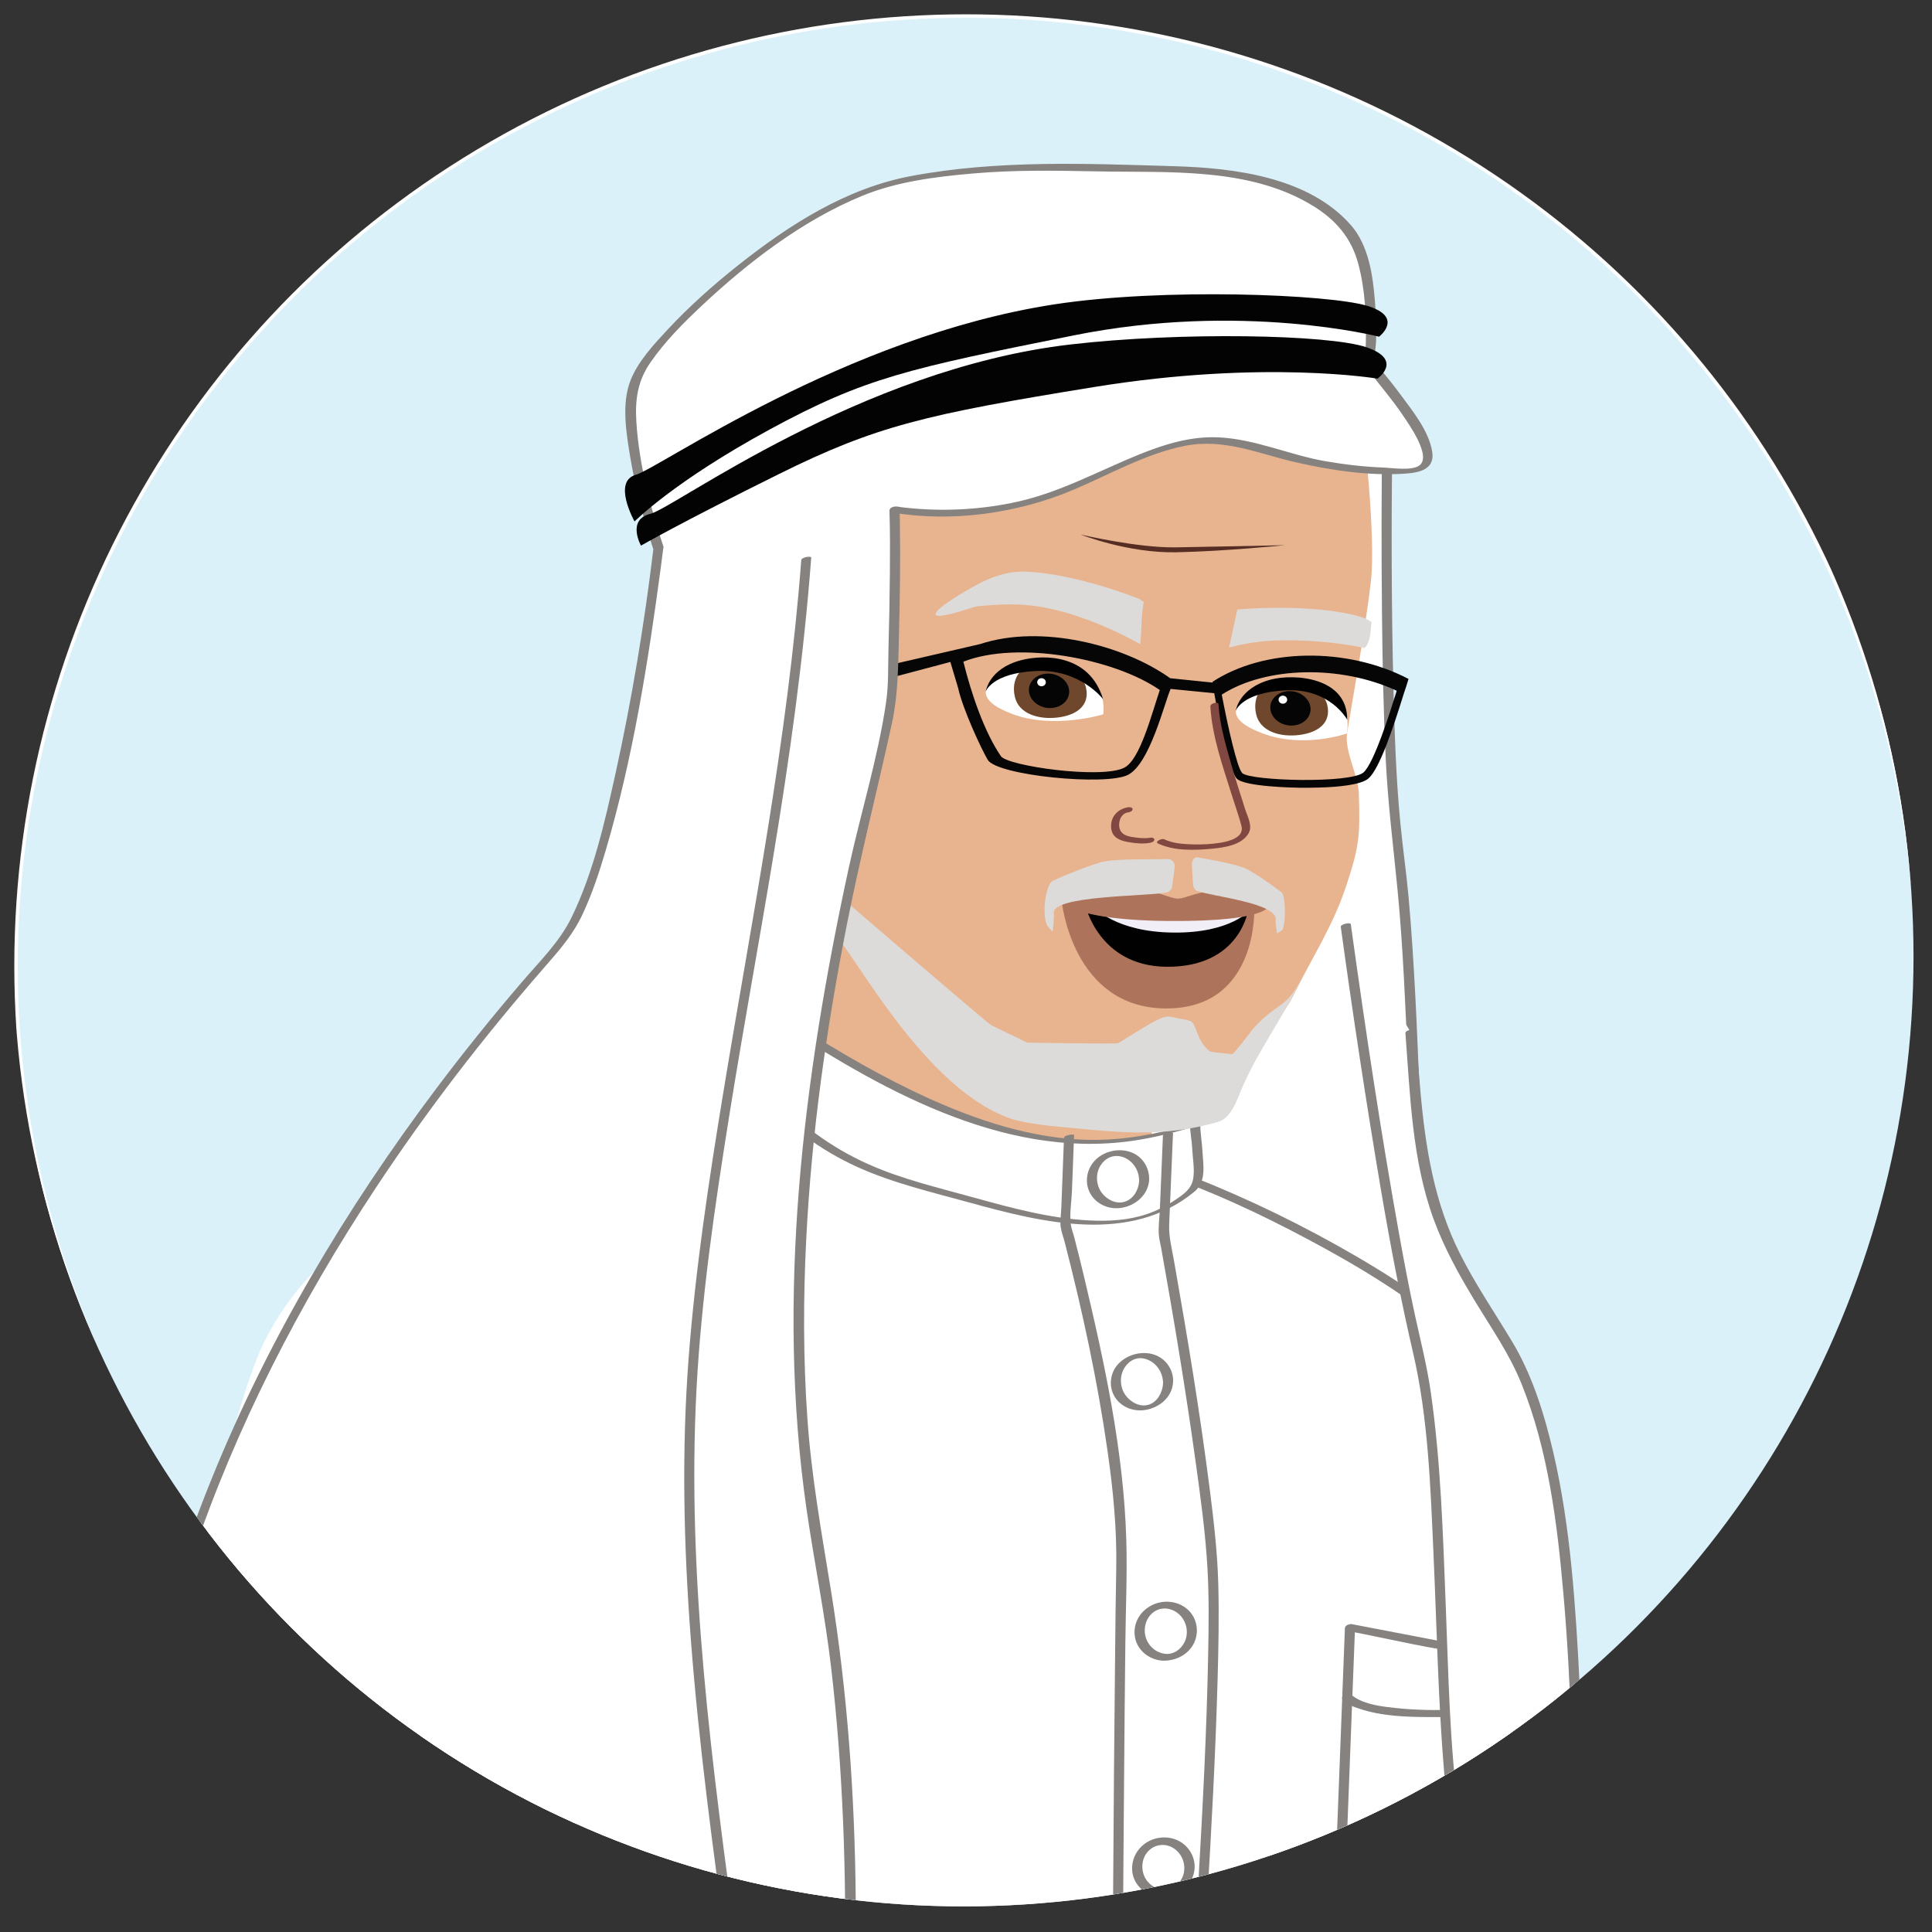 <?xml version="1.0" encoding="UTF-8"?>
<svg id="Layer_6" data-name="Layer 6" xmlns="http://www.w3.org/2000/svg" xmlns:xlink="http://www.w3.org/1999/xlink" viewBox="0 0 278.14 278.14">
  <rect x="0" y="0" width="278.14" height="278.14" fill="#333333" stroke="none"/>
  <defs>
    <style>
      .cls-1, .cls-2 {
        fill: none;
      }

      .cls-3 {
        fill: #010101;
      }

      .cls-4 {
        fill: #030303;
      }

      .cls-5 {
        fill: #e8b48f;
      }

      .cls-6 {
        fill: #6e472d;
      }

      .cls-2 {
        stroke: #020202;
        stroke-width: .36px;
      }

      .cls-2, .cls-7 {
        stroke-miterlimit: 10;
      }

      .cls-8 {
        fill: #f2eef7;
      }

      .cls-9 {
        fill: #dddbda;
      }

      .cls-10 {
        fill: #804841;
      }

      .cls-11 {
        fill: #060606;
      }

      .cls-12 {
        fill: #050505;
      }

      .cls-13 {
        fill: #fff;
      }

      .cls-14 {
        fill: #858280;
      }

      .cls-15 {
        fill: #552d23;
      }

      .cls-7 {
        fill: #dbf1f9;
        stroke: #fff;
        stroke-width: .5px;
      }

      .cls-16 {
        clip-path: url(#clippath);
      }

      .cls-17 {
        fill: #ae745b;
      }
    </style>
    <clipPath id="clippath">
      <circle class="cls-1" cx="138.72" cy="137.69" r="136.76"/>
    </clipPath>
  </defs>
  <g class="cls-16">
    <circle class="cls-7" cx="139.07" cy="139.07" r="136.76"/>
    <circle class="cls-1" cx="139.23" cy="142.18" r="136.76"/>
    <circle class="cls-1" cx="139.07" cy="142.07" r="136.76"/>
    <circle class="cls-1" cx="139.94" cy="137.93" r="136.76"/>
    <g>
      <path class="cls-13" d="M199.73,62.1s-.67,43.49,1.48,59.62c2.15,16.12,2.19,38.03,3.3,48.7,1.1,10.66,3.84,27.3,5.8,29.82,1.96,2.52-24.5,1.74-35.07-9.87-10.58-11.61-17.89-52.05-17.89-52.05l5.5-85.74,36.89,9.54Z"/>
      <path class="cls-14" d="M199,62.3c-.13,8.76-.13,17.53-.04,26.29.07,6.92.21,13.85.54,20.76.3,6.31,1.09,12.51,1.7,18.79,1.62,16.76,1.23,33.66,3.55,50.35.57,4.09,1.22,8.18,2.02,12.24.57,2.88,1.09,5.92,2.24,8.63.16.38.67.94.66,1.34,0,.12-.41.17-.77.22-2.11.33-4.34.14-6.45-.06-6.51-.61-13.15-2.23-18.99-5.22-2.84-1.46-5.55-3.3-7.68-5.7-1.75-1.96-3.09-4.26-4.28-6.59-2.99-5.84-5.11-12.14-6.98-18.41-1.76-5.89-3.27-11.86-4.6-17.87-.46-2.06-.9-4.12-1.31-6.18-.18-.89-.47-1.84-.53-2.75-.08-1.21.15-2.52.23-3.73.55-8.64,1.11-17.28,1.66-25.92.72-11.23,1.44-22.46,2.16-33.68.46-7.13.91-14.26,1.37-21.38.02-.36.05-.71.07-1.07l-1.31.49c10.79,2.79,21.59,5.58,32.38,8.37,1.5.39,3,.78,4.51,1.17.36.09,1.64-.48,1.18-.6-10.79-2.79-21.59-5.58-32.38-8.37-1.5-.39-3-.78-4.51-1.17-.32-.08-1.29.05-1.31.49-.34,5.3-.68,10.6-1.02,15.91l-2.13,33.18c-.63,9.87-1.27,19.73-1.9,29.6-.14,2.22-.35,4.44-.43,6.66-.05,1.53.51,3.17.81,4.66,2.49,12.08,5.46,24.29,10.18,35.72,2.12,5.13,4.65,10.48,8.99,14.11,5.17,4.34,11.97,6.64,18.5,7.96,2.84.58,5.73.98,8.63,1.12,1.85.09,3.82.16,5.64-.29.91-.22,2.03-.55,1.48-1.57-1.22-2.27-1.71-4.95-2.24-7.44-1.69-7.86-2.9-15.92-3.57-23.94-.7-8.3-.87-16.64-1.31-24.95-.25-4.79-.55-9.58-.98-14.36-.32-3.55-.84-7.08-1.18-10.63-.62-6.37-.82-12.79-.99-19.19-.3-11.76-.31-23.53-.18-35.3,0-.7.02-1.4.03-2.1,0-.28-1.44-.07-1.45.39Z"/>
    </g>
    <path class="cls-9" d="M118.32,60.25c-5.15-1.02-8.39.37-13.64-.09-.45-.04-.96-.06-1.32.17-.3.2-.41.53-.51.84-2.35,7.35-5.01,14.59-5.69,22.2-.29,3.24-.42,6.54.4,9.73.74,2.87.67,6.22,2.15,8.89,1.3,2.34,2.59,4.68,3.89,7.02.48.87,1,1.78,1.87,2.39,2.57,1.8,6.46.14,8.64-1.96,4.67-4.51,6.42-10.75,6.58-16.79.17-6.04-1.08-12.05-1.66-18.07-.4-4.16-.47-8.34-.23-12.5"/>
    <path class="cls-5" d="M113.49,118.08s2.83,24.89-1.45,37.66c-.76,2.28-22.64,8-22.64,8l27.71,52.35c11.45,3.77,31.18-4.77,42.84-7.84l23.95-26.94s-17.91-11.98-18.24-14.79c-.33-2.81,2.75-23.03,2.75-23.03"/>
    <path class="cls-5" d="M196.19,61.11s-2.51,2.38-2.51,2.35c-.69.63-7.39-4.59-8.34-5.11-9.94-5.47-14.73-9.89-26.03-8.89-5.9.52-11.66,6.02-17.46,7.24-5.56,1.17-10.99-2.87-16.7-2.9-1.98-.01-2.69,6.36-2,5.01-2.49-.54-4.49-1.29-4.49-1.29-6.61,4.48-.4,30.73-.49,34.26-.09,3.53-1.19,9.05-1.19,9.05-.89-1.38-1.9-2.41-2.38-3.94-.49-1.35-1.44-2.92-1.93-4.26-1.56-3.11-6.27-3.04-8.62-1.37l-1.21,1.55c-3.4,3.93.31,16.76,2.27,20.8.03,7.92,6.57,12.61,10.88,7.24l.84,3.16,10.06,16.19c7.25,8.69,22.3,18.18,34.73,18.61,4.46.16,12.39.98,15.93-4.31,3.58-5.35,6.5-6.8,8.84-11.55,2.65-5.37,5.47-9.59,7.37-15.27,1.96-5.87,2.06-7.45,1.86-13.47-.09-2.69-2.08-6.07-1.69-8.61.44-2.94,2.66-15.07,3.43-21.9.76-6.83-1.16-22.58-1.16-22.58Z"/>
    <path class="cls-2" d="M113.95,106.23c-4.24-10.46-7.39-10.59-7.39-10.59,0,0-2.17,2.36-1.21,7.2"/>
    <path class="cls-2" d="M112.3,107.14c-2.82-.33-.75,4.95-1.56,6.17s-1.77-2.08-2.05-6.04c0,0,.1-5.34,2.79-6.26"/>
    <path class="cls-15" d="M184.99,78.49s-8.64.88-15.64,1.02c-7,.14-13.79-2.56-13.79-2.56,0,0,8.17,1.94,13.71,1.85,5.54-.09,15.71-.31,15.71-.31Z"/>
    <path class="cls-9" d="M164.65,86.72c.03-.19-.54-.27-.52-.46-8.74-3.36-15.52-4.22-18.05-3.91-1.92.23-3.81.92-5.63,1.94,0,0-5.02,2.71-5.7,3.92-.68,1.21,4.18-.42,4.18-.42.77-.19,1.31-.47,2.09-.54,4.28-.39,7.21-.4,11.41.67,3.6.89,8.34,2.87,11.71,4.82.26-2.06.11-3.99.51-6.01Z"/>
    <path class="cls-9" d="M196.83,92.81h0s.02-.04.03-.07c.04-.08.08-.17.11-.26.07-.17.13-.35.18-.53,0-.04.04-.1.06-.14,0,.02-.02.03-.04.08.04-.08.04-.19.05-.28.13-.69.17-1.39.23-2.09-.29-.15-.54-.31-.85-.44-2.37-1.01-9.12-2.06-18.46-1.34-.52,2.39-.67,3.08-1.2,5.47,3.97-.99,6.64-1.13,10.52-.99,2.65.1,6.04.43,9.02,1.07.13-.16.23-.32.35-.49Z"/>
    <path class="cls-10" d="M162.53,116.2c-.87.1-1.69.54-2.18,1.29-.45.7-.55,1.83-.13,2.56.46.79,1.44,1.05,2.28,1.19,1,.17,2.03.28,3.03.1.23-.04.61-.15.65-.43.04-.26-.32-.35-.52-.32-.78.14-1.55.07-2.33-.04-.66-.09-1.41-.21-1.87-.74-.44-.5-.41-1.36-.17-1.95.1-.24.26-.46.47-.63s.42-.25.64-.27c.23-.03.61-.16.65-.43s-.32-.34-.52-.32h0Z"/>
    <path class="cls-8" d="M167.71,131.14c-2.68-.11-10.8-.89-10.8-.89,0,0,2.81,3.08,10.84,3.4,8.03.32,10.69-2.45,10.69-2.45l-10.73-.06Z"/>
    <path class="cls-17" d="M167.97,130.78c-5.76-.05-15.1-.92-15.1-.92,0,0,1.53,15.21,14.9,15.32,13.36.11,12.8-14.32,12.8-14.32,0,0-6.84-.03-12.6-.08Z"/>
    <path class="cls-3" d="M168.32,130.79c-2.72-.02-12.1-.58-12.1-.58,0,0,1.87,8.88,11.72,8.97,10.69.09,11.78-8.29,11.78-8.29l-11.4-.1Z"/>
    <path class="cls-8" d="M168.86,131.28c-2.79-.02-11.28-.63-11.28-.63,0,0,3.03,3.54,11.4,3.61,8.37.07,11.06-3.32,11.06-3.32l-11.18.35Z"/>
    <path class="cls-17" d="M182.62,129.9c-.3-.09-.35-.25-1.73-.4-2.31-.25-3.75-.96-5.42-1.12-2.86-.28-4.68,1.01-5.92.99-1.24-.01-3.05-1.32-5.91-1.09-1.67.13-5.82.8-8.13,1.01-1.39.13-3.01-.51-3.3-.43-.41.11.36,3.6,15.97,3.73,15.61.13,14.86-2.58,14.44-2.7Z"/>
    <path class="cls-9" d="M169.12,124.82l-.38,2.81c-.06.43-.38.77-.81.86-2.92.57-16.7.41-16.22,3.02.07.36-.12,2.62-.19,2.61l-.71-.78c-.94-1.74-.19-6.11.74-6.53,2.82-1.28,5.35-2.21,6.93-2.67,1.97-.57,7.18-.37,9.59-.47.63-.03,1.13.53,1.05,1.16Z"/>
    <path class="cls-9" d="M171.59,124.48l.17,2.83c.03.43.25.81.55.93,2.09.84,11.79,1.73,11.35,4.28-.06.36.17,1.85.21,1.85l.54-.36c.73-.05.75-5.03.1-5.53-1.99-1.54-3.79-2.7-4.91-3.31-1.4-.76-5.47-1.42-7.2-1.74-.46-.09-.84.42-.8,1.06Z"/>
    <path class="cls-5" d="M105.89,60.81s4.88-14.71,22.41-19.51c13.23-3.62,39.03-2.21,48.88,2.72,14.28,7.15,17.27,22.16,17.27,22.16l-88.57-5.37Z"/>
    <path class="cls-13" d="M227.39,313.14c-.02-.71-.03-1.43-.05-2.14-.45-18.18.24-36.43-1.33-54.51-1.43-16.42.84-33.26-3.38-49.23-5.24-19.85-49.31-38.74-52.45-39.91,0,0,2.8,72.43,12.65,100.35.67,1.9,1.27,4.2,1.82,6.82,4.79-.02,9.57-.17,14.34-.41.25-.23,1.53,4.67,2.67,8.49-1.07.12-2.14.22-3.22.26,6.24,38.26.44,137.74.44,137.74l5.1-2.41s8.01-46.82,8.01-46.82c2.64-19.89,15.86-38.19,15.4-58.22Z"/>
    <path class="cls-13" d="M148.33,175.04s-36.5-14.32-37.8-19.87c-12.84,3.53-52.27,19.77-61.45,27.45-10.8,8.98,18.34,34.67,32.04,50.29l-19.34,1.54s-4.59,57.28-8.55,87.99c-.18,1.1-.33,2.28-.47,3.52-.5,3.66-.99,6.83-1.45,9.33.27,0,.54.01.81.02-.8,22.05-11.3,53.03-10.04,62.84,1.58,12.34,86.87,21.9,121.52,20.42,34.04-1.46,54.03,7.82,53.83-38.3l1.45-7.55c-.5-19.64,2.18-25.7,2.24-52.41h0c-.09-.27.09-.56-.06-.57l-3.99-90.58-.03-29.95s-2.63-3.02-5.33-6.22c-4.27-5.06-4.98-6.92-10.59-10.44l-26.84-10.4s-8.24-7.03-13.16,2.8"/>
    <path class="cls-14" d="M219.96,227.5c-1.72,7.58-2.51,15.25-2.51,23.02,0,7.15.43,14.29.26,21.44-.09,3.88-.65,7.74-.65,11.61,0,2.28,0,4.56,0,6.84.01,8.98.02,17.96.03,26.94,0,11.89.01,23.78.01,35.67,0,11.04-.01,22.08-.04,33.12,0,1.15,0,2.3-.01,3.46,0,.41.76.32.76-.05.04-10.68.04-21.36.05-32.04,0-11.99,0-23.98,0-35.97,0-9.54-.02-19.08-.03-28.62,0-2.75,0-5.5-.01-8.25,0-2.22.21-4.36.36-6.59,1.02-14.74-1.09-29.53,1.28-44.19.35-2.15.78-4.29,1.26-6.42.09-.39-.68-.31-.76.05h0Z"/>
    <path class="cls-13" d="M74.97,282.54l9.98-42.91-7.75-71.89s-27.69,2.41-39.23,25.58c-5.54,11.57-13.63,51.33-19.06,76.8h0s0,.01,0,.01c-.36,1.68-.7,3.3-1.04,4.84.03.01.06.02.09.03-3.33,18.67-8.54,46.53-8.41,50.67,1.01,31.58,2.65,66.45,11.52,106.32l43.67-16.05-1.52-78.31,11.19-52.9s.03,0,.05,0l.51-2.19h0s0,0,0,0Z"/>
    <path class="cls-14" d="M227.58,325.82c-.09-7.51.68-15.02.65-22.53-.03-8.15,0-16.3-.04-24.45-.04-8.44-.8-16.8-1.34-25.22-.59-9.21-.85-18.45-1.73-27.65-.42-4.41-.98-8.81-1.83-13.16-.62-3.18-1.25-6.42-2.7-9.35-2.37-4.76-6.18-8.68-10.18-12.1-4.62-3.95-9.72-7.32-14.96-10.38-7.63-4.46-15.65-8.37-23.87-11.61-.29-.11-.57-.22-.86-.33-.56-.21-1.7.6-.85.91,7.14,2.67,14.08,6.07,20.76,9.73,5.24,2.87,10.34,6.01,15.11,9.62,4.46,3.38,8.76,7.22,11.87,11.92,3.77,5.7,4.59,12.9,5.45,19.53,1.16,8.99,1.53,18.06,2.01,27.1.47,8.83,1.41,17.64,1.61,26.49.18,7.68-.06,15.37,0,23.05.08,9.17-.29,18.31-.53,27.47,0,.37-.03.73-.02,1.1,0,.71,1.47.45,1.46-.14h0Z"/>
    <path class="cls-14" d="M111.29,157.49c-10.76,3.06-20.63,9.33-30.65,14.14-3.3,1.58-6.7,2.77-9.91,4.56-4.21,2.35-8.21,5.08-12.07,7.96-7.92,5.92-15.72,12.66-21.48,20.77-5.85,8.22-7.68,18.82-9.73,28.5-3.26,15.41-5.93,30.93-9.25,46.33-.01.05.01.06.06.08.35.12-2.38,13.35-2.59,14.51-.9,5-1.8,10-2.67,15.01-1.16,6.65-2.75,13.49-3.1,20.25-.21,4.15.22,8.42.36,12.58.19,5.4.41,10.8.7,16.2.57,10.78,1.4,21.54,2.67,32.26,1.65,13.94,4.04,27.77,7.07,41.47.02.07.17.05.21.05.43-.02,1.06-.16,1.46-.07,1.1.25.77.09.75,1.58-.04,2.92.11,5.86.23,8.78.23,5.25.6,10.49,1.09,15.72.95,10.21,2.33,20.38,3.64,30.55,2.66,20.69,4.04,41.29,4.39,62.14.71,42.02-.62,84.07,1.34,126.06.46,9.9,1.11,19.8,2.09,29.67.39,3.9,0,7.32-.53,11.19-.34,2.43-1.34,7.27.76,9.26.64.6,1.8.97,2.57,1.33,2.52,1.19,5.13,2.18,7.75,3.09,11.37,3.92,23.32,6.15,35.21,7.71,19.87,2.61,40.05,3.25,60.07,2.64,15.31-.47,30.64-1.79,45.72-4.52,6.45-1.16,13.3-2.31,19.47-4.63.27-.1.55-.18.83-.28.08-.03.23-.08.24-.19,5.12-43.37,5.15-87.3,5.09-130.9-.07-47.43-1.01-94.88.25-142.31.62-23.21,1.74-46.46,4.46-69.53.01-.09-.72-.03-.75.2-3.13,26.58-4.18,53.38-4.7,80.13-.58,29.94-.38,59.89-.2,89.83.18,30.29.41,60.59-.15,90.88-.49,26.6-1.48,53.27-4.49,79.72-.26,2.3.19,1.98-1.86,2.61-2.15.66-4.33,1.24-6.52,1.78-8.73,2.14-17.63,3.59-26.55,4.67-30.95,3.74-63.02,3.61-93.88-.87-9.57-1.39-19.11-3.27-28.36-6.15-4.17-1.3-8.78-2.65-12.56-4.93-1.46-.88-1.84-1.93-2.02-3.82-.28-2.99.39-6.05.81-9,.49-3.44.22-6.54-.11-9.99-1.5-15.82-2.21-31.7-2.6-47.58-.83-33.76-.13-67.54-.57-101.31-.21-16.29-.63-32.57-2.3-48.78-1.69-16.49-4.34-32.87-5.86-49.38-.78-8.54-1.24-17.1-1.29-25.67,0-.07-.18-.05-.21-.05-.51.03-1.23.22-1.7.09-.83-.24-.08.29-.67-.51-.39-.54-.44-2.14-.58-2.8-.71-3.3-1.37-6.6-2-9.91-1.18-6.23-2.22-12.48-3.11-18.75-1.6-11.26-2.7-22.58-3.44-33.93-.69-10.67-1.08-21.35-1.42-32.03-.22-6.87,1.09-13.54,2.24-20.3,1.93-11.33,4.02-22.63,6.04-33.94,0-.05-.01-.06-.06-.08-.27-.09,3.69-18.01,3.96-19.41,1.31-6.76,2.57-13.54,3.92-20.29,1.96-9.86,3.59-20.55,7.88-29.73,4.14-8.85,12.22-16.06,19.64-22.15,6.67-5.47,14.3-11.47,22.52-14.44,11.87-4.29,22.25-12.35,34.47-15.83.43-.12.38-.36-.06-.23h0Z"/>
    <path class="cls-14" d="M79.5,209.12c2.66,3.59,4.1,7.94,4.98,12.28,1.1,5.44,1.37,11.04,1.29,16.58-.18,12.53-2.13,25.04-4.72,37.28-1.53,7.2-3.5,14.28-5.26,21.43-1.85,7.48-3.7,14.97-5.54,22.45-1.52,6.14-3.03,12.28-4.55,18.42-.52,2.11-.2,4.53-.22,6.68-.05,6.61-.1,13.22-.16,19.84-.07,8.6-.14,17.21-.2,25.81-.06,7.83-.12,15.66-.19,23.49-.03,4.29-.07,8.57-.1,12.86,0,.2,0,.41,0,.61l.46-.23c-9.78,1.92-19.73,3.33-29.66,4.03-3.87.27-7.77.41-11.65.23-.15,0-.86.27-.5.29,6.97.33,13.99-.3,20.91-1.11,5.78-.67,11.53-1.54,17.26-2.55,1.17-.21,2.33-.41,3.49-.64.08-.02.46-.09.46-.23.02-3.02.05-6.05.07-9.07.06-7.23.11-14.46.17-21.69.07-8.67.14-17.34.21-26.01.06-7.32.12-14.64.17-21.96.02-2.33.04-4.67.06-7,0-.93-.08-1.93.02-2.86.12-1.08.61-2.51.9-3.65.81-3.28,1.62-6.56,2.43-9.83l5.96-24.12c1.42-5.76,3-11.49,4.39-17.26,2.91-12.01,5.17-24.24,6.14-36.56.46-5.88.63-11.81.18-17.7-.38-4.94-1.18-9.95-3.03-14.57-.77-1.93-1.75-3.77-2.99-5.44-.13-.17-.8.15-.76.2h0Z"/>
    <g>
      <path class="cls-13" d="M110.26,157.56c.32-3.76.85-7.5,1.59-11.2,32.55,21.53,47.26,19.45,60.19,15.54.08,3.16.22.07.3,3.24.01.41.27,3.96.15,4.35-.2.64-.36,1.45-.88,1.87-2.13,1.72-3.7,2.71-6.29,3.6-9.27,3.17-22.19-1.44-31.66-3.92-9.47-2.48-16.87-6.18-23.4-13.48"/>
      <path class="cls-14" d="M110.99,157.37c.33-3.74.85-7.45,1.58-11.13l-1.4.37c15.01,9.9,33,20.28,51.72,17.65,3.13-.44,6.2-1.22,9.22-2.13l-.78-.03c.03,1.19.26,2.12.31,3.31.06,1.36.36,2.86.15,4.21-.24,1.56-1.41,2.33-2.63,3.15s-2.63,1.54-4.09,2.03c-2.65.89-5.49,1.04-8.26.9-5.63-.29-11.15-1.78-16.56-3.28-5.14-1.43-10.37-2.64-15.25-4.82-5.39-2.41-10.11-5.9-14.06-10.28-.24-.27-1.59.25-1.37.49,3.9,4.34,8.57,7.8,13.89,10.21,5.17,2.33,10.73,3.62,16.17,5.12,10.44,2.88,23.06,6.03,32.3-1.56,1.75-1.44,1.31-3.72,1.19-5.72-.08-1.43-.31-2.74-.35-4.14,0-.21-.73-.05-.78-.03-5.44,1.64-10.95,2.68-16.66,2.36-8.38-.47-16.46-3.41-23.96-7.02-6.54-3.15-12.78-6.91-18.84-10.9-.25-.16-1.33.04-1.4.37-.74,3.72-1.27,7.48-1.6,11.26-.02.19,1.41.04,1.45-.39h0Z"/>
    </g>
    <path class="cls-14" d="M153.18,163.77c-.13,3.38-.26,6.77-.39,10.15-.03.86-.2,1.83-.09,2.69.1.75.4,1.52.59,2.25,2.54,9.88,4.71,19.89,6.15,29.98.8,5.58,1.36,11.2,1.26,16.84-.08,4.38-.13,8.76-.17,13.15-.12,10.75-.2,21.5-.27,32.26-.03,4.29-.06,8.58-.08,12.87,0,1.45-.02,2.91-.03,4.36,0,.69-.18,1.64-.01,2.32.02.09,0,.21,0,.31,0,.08.23.08.25.08,3.69.14,7.37.28,11.06.43.26,0,1.17-.12,1.2-.47.41-5.58.76-11.17,1.1-16.76.65-10.79,1.24-21.6,1.54-32.41.13-4.58.22-9.17.1-13.75-.12-4.55-.65-9.08-1.22-13.59-1.4-11.02-3.22-22-5.15-32.94-.31-1.75-.77-3.47-.7-5.25l.51-12.17.04-1.01c0-.17-1.43-.01-1.45.39-.15,3.53-.29,7.07-.44,10.6-.05,1.19-.24,2.47-.15,3.66.04.63.23,1.29.34,1.91,1.82,10.18,3.52,20.39,4.94,30.64.72,5.18,1.44,10.39,1.73,15.61.23,4.13.17,8.28.09,12.42-.21,10.83-.77,21.66-1.4,32.48-.26,4.46-.54,8.91-.83,13.36-.1,1.48-.2,2.95-.3,4.43-.05.78-.24,1.67-.17,2.45,0,.1-.02.21-.02.31l1.2-.47c-1.6-.06-3.19-.12-4.79-.18l-3.58-.14c-.78-.03-1.66-.19-2.44-.09-.36.04-.06.15,0-.09s0-.6,0-.86c0-1.25.01-2.5.02-3.75.06-10.47.13-20.94.22-31.41.05-5.95.1-11.9.17-17.85.05-4.89.28-9.82.14-14.71-.36-12.8-3.13-25.62-6.09-38.03-.45-1.88-.91-3.76-1.4-5.63-.16-.63-.44-1.32-.52-1.97-.17-1.49.12-3.17.18-4.66l.26-6.85.05-1.27c0-.18-1.43-.01-1.45.39h0Z"/>
    <path class="cls-14" d="M167.44,199.17c-.07,1.26-.78,2.64-2.05,3.05s-2.62-.35-3.35-1.35c-.84-1.15-.9-2.81-.12-4.01.69-1.06,1.83-1.6,3.06-1.2,1.55.5,2.5,1.99,2.46,3.6,0,.36,1.44.12,1.45-.39.04-1.72-1.07-3.29-2.7-3.84-1.78-.6-3.9-.04-5.18,1.31-1.19,1.25-1.44,3.21-.56,4.7.93,1.56,2.76,2.24,4.52,1.93,2.02-.36,3.8-1.87,3.91-4.01.03-.52-1.42-.21-1.44.21Z"/>
    <path class="cls-14" d="M164,170c-.07,1.26-.77,2.56-2.02,2.99s-2.65-.28-3.39-1.3c-.81-1.12-.89-2.7-.17-3.88.66-1.08,1.81-1.62,3.05-1.29,1.52.4,2.56,1.93,2.52,3.48-.01.6,1.44.3,1.45-.18.04-1.73-.96-3.33-2.61-3.94-1.77-.65-3.92-.17-5.22,1.21-1.2,1.28-1.51,3.21-.63,4.76.9,1.58,2.75,2.33,4.51,2.03,2.05-.35,3.84-1.9,3.95-4.06.03-.59-1.42-.31-1.45.18Z"/>
    <path class="cls-14" d="M167.95,238.11c-1.35-.07-2.52-.98-2.96-2.26-.43-1.27-.11-2.77.94-3.65.98-.83,2.34-.81,3.39-.13,1.15.75,1.73,2.15,1.49,3.49s-1.4,2.58-2.86,2.55c-.33,0-.79.1-.95.43-.15.3.13.53.42.54,1.85.05,3.72-.89,4.51-2.61.74-1.62.38-3.58-.96-4.77-1.4-1.25-3.51-1.44-5.17-.59s-2.65,2.51-2.44,4.35c.23,2.05,2.05,3.52,4.06,3.62.33.02.79-.1.95-.43s-.13-.52-.42-.54Z"/>
    <path class="cls-14" d="M167.58,272.05c-1.34-.07-2.51-.93-2.94-2.21s-.1-2.75.95-3.6c.97-.79,2.33-.84,3.38-.15,1.14.74,1.71,2.11,1.48,3.45-.24,1.37-1.44,2.55-2.87,2.51-.35,0-.79.09-.94.45-.13.31.12.61.44.62,1.87.05,3.7-.89,4.51-2.63s.34-3.62-1-4.85c-1.38-1.26-3.51-1.44-5.15-.6s-2.63,2.56-2.43,4.41c.23,2.05,2.06,3.57,4.07,3.67.35.02.79-.1.94-.45.14-.31-.12-.6-.44-.62Z"/>
    <path class="cls-14" d="M215.99,296.79c-5.62,1.43-11.55,1.75-17.23.45-1.55-.35-3.08-.82-4.55-1.42-.41-.17-.81-.34-1.2-.54-.13-.06-.6-.41-.37-.07.2.3.1-.28.11-.52l.07-1.83c.09-2.22.17-4.44.26-6.66.52-13.62,1.05-27.24,1.57-40.86.14-3.7.28-7.39.43-11.09l-.99.56c6.14,1.17,12.31,2.72,18.53,3.37,2.94.31,5.31-.32,7.83-1.86.83-.51-.38-.95-.95-.6-1.44.88-2.91,1.54-4.62,1.57s-3.38-.27-5.01-.55c-1.37-.24-2.73-.52-4.1-.78-3.72-.71-7.44-1.43-11.16-2.14-.3-.06-.98.17-.99.56-.27,6.92-.53,13.84-.8,20.76l-1.26,32.8c-.1,2.53-.19,5.05-.29,7.58,0,.14.04.26.17.34,2.13,1.23,4.65,1.94,7.03,2.44,5.89,1.24,11.97.91,17.78-.57.89-.23.64-1.15-.25-.92h0Z"/>
    <path class="cls-14" d="M193.29,244.67c.51.7,1.61,1.06,2.37,1.31,3.27,1.11,6.91,1.21,10.33,1.22,3.98.02,7.95-.28,11.9-.68.8-.08,1.12-1.14.13-1.04-5.63.58-11.39,1.02-17.03.42-1.92-.2-4.24-.47-5.89-1.5-.15-.1-.29-.21-.44-.32.08.06.03.04-.04-.05-.38-.52-1.76.04-1.33.63h0Z"/>
    <path class="cls-11" d="M136.81,95.27l1.13,3.79c.63,2.93,3.3,8.71,4.26,10.33,1.34,2.26,17.04,3.79,20.2,2.16,3.16-1.63,5.23-10.36,6.13-12.37l6.28.62c.46,2.67,2.1,11.12,3.25,12.3,1.15,1.18,8.38,1.3,9.19,1.31.68,0,1.62,0,2.65-.03,2.73-.07,6.06-.38,7.12-1.32,1.57-1.4,3.44-6.93,5.07-12.17l.27-.82c.06-.2.13-.33.13-.39h0l.29-.94c-8.89-4.63-20.81-4.45-28.24.43l.05.1-6.12-.63c-6.75-4.82-18.64-7.8-27.35-4.92h0l-24.22,5.6-.17,2.31,20.08-5.33ZM178.82,111.27c-.72-.74-2.05-6.67-2.93-11.27,6.45-4.12,17.19-4.26,25.16-.57v.12c-.88,2.81-3.21,10.28-4.75,11.65-1.83,1.62-16.21,1.24-17.47.1v-.03ZM144.08,108.84c-2.38-3.48-4.24-8.95-5.39-13.58,7.76-3.06,21.68-.5,28.28,4.08-1.23,3.64-2.85,10.02-5.11,11.18-3.26,1.68-16.94-.25-17.78-1.68h0Z"/>
    <path class="cls-9" d="M177.42,151.77c-.13-.02-3.08-.31-3.18-.38-2.02-1.37-1.94-4.17-2.93-4.42-.23-.06-.35-.14-1.06-.25-2.86-.43-1.56-1.34-9.29,3.48-.15.1-12.9-.08-13.09-.1l-5.17-2.51c-.86-.55-20.18-17.18-20.18-17.18-.29-.55-3.77-4.5-3.91-5.02-.06-.03-.12-.07-.18-.09-.02,0-.07-.03-.12-.05,0,.03-.02.08-.03.1-.04.22-.03.46-.03.69.04.98.23,1.95.51,2.9.44,1.45.69,2.93,1.07,4.39.14.52.29,1.02.47,1.52,2.21,1.41,12.81,22.41,25.7,26.34.52.14,2.16.62,6.55,1.03,8.24.77,14.57,1.62,22.7-.67,2.12-.6,2.81-3.24,3.68-5.2,2.48-5.6,5.92-10,8.61-15.86-2.29,4.85-3.54,3.62-7.08,7.55-.16.18-2.79,3.65-3.05,3.73"/>
    <g>
      <path class="cls-13" d="M94.8,78.9s-5.72,47.57-14.4,57.29C14.76,209.6,18.64,270.06,18.64,270.06c0,0,49.72,9.33,47.5,43.85-1.97,30.67,12.04,39.29,22.49,48.13,19.01,16.07,12.35,65.72,12.35,65.72,0,0,33.2-117.83,16.95-204.12-10.31-54.75,10.19-115.99,10.49-123.75.68-17.52.37-26.54.37-26.54,0,0,12.92,2.31,25.72-3.28,12.8-5.6,17.26-8.58,27.27-5.35,10.01,3.22,20.62,3.51,22.77,2.69,4.37-1.66-7.32-14.95-7.32-14.95,0,0,1.26-14.43-3.3-19.61s-13.01-8.42-27.22-8.5c-14.21-.08-23.79-1.09-37.76,1.87-13.96,2.96-35.4,22.13-37.61,28.91-2.21,6.78,3.45,23.78,3.45,23.78Z"/>
      <path class="cls-14" d="M94.07,78.98c-1.31,10.89-3.12,21.77-5.48,32.48-1.53,6.93-3.17,14.16-6.29,20.58-1.76,3.61-4.6,6.34-7.19,9.37-4.27,4.99-8.39,10.1-12.33,15.34-12.98,17.26-24.14,36-32.27,56.04-5.2,12.82-9.22,26.2-11.3,39.89-.6,3.93-1.04,7.89-1.23,11.86-.06,1.2-.09,2.4-.09,3.6,0,.51-.15,1.38.03,1.86.02.06,0,.17.01.24,0,.12.2.21.29.23,7.83,1.48,15.61,4.37,22.67,7.99,12.28,6.3,23.55,16.59,24.54,31.19.35,5.22-.38,10.45.03,15.7.36,4.61,1.23,9.19,2.84,13.53,2.44,6.55,6.6,12.06,11.73,16.74,4.79,4.36,10.2,7.83,13.57,13.52,3.95,6.68,5.73,14.54,6.74,22.16,1.59,11.96,1.03,23.89,0,35.85-.02.22-.05.45-.08.67-.09.65,1.32.33,1.45-.16,3.02-10.72,5.45-21.64,7.75-32.53,5.36-25.42,9.44-51.16,11.75-77.04,2.64-29.6,3.18-59.81-1.6-89.23-1.34-8.23-2.8-16.35-3.38-24.69-.6-8.6-.6-17.24-.16-25.84.77-15.22,2.91-30.34,5.86-45.28,1.92-9.71,4.37-19.29,6.48-28.95.89-4.1.89-8.15,1-12.35.14-5.53.23-11.06.14-16.6-.01-.67-.02-1.34-.04-2.01l-1.16.62c8.58,1.5,18.13.15,26.09-3.21,5.26-2.22,10.47-5.23,16.12-6.36,5.68-1.14,10.72,1.17,16.15,2.4,5.06,1.14,10.46,1.95,15.66,1.59,2.01-.14,4.2-.63,3.82-3.11-.45-2.98-2.82-5.9-4.55-8.24-.88-1.19-1.81-2.36-2.75-3.5-.25-.3-.6-.61-.8-.95-.24-.39-.09.06-.12-.12-.2-.95.13-2.31.14-3.28.03-1.83-.01-3.66-.16-5.49-.3-3.77-.88-8.13-3.47-11.08-6.05-6.9-16.71-8.22-25.3-8.48-12.64-.38-25.56-.94-38.05,1.42-9.36,1.77-17.5,7-24.87,12.84-3.59,2.85-7.03,5.91-10.15,9.26-1.98,2.13-4.24,4.54-5.33,7.29-1.33,3.36-.63,7.56-.06,11.01.64,3.84,1.6,7.63,2.72,11.36.2.66.4,1.32.62,1.98.18.56,1.63.15,1.45-.39-1.91-5.77-3.52-11.91-3.9-17.99-.2-3.21.19-5.87,2.02-8.52,2.1-3.04,4.76-5.71,7.44-8.22,6.71-6.29,14.47-12.23,23.01-15.76,5.01-2.07,10.57-2.76,15.93-3.23,5.95-.53,11.92-.43,17.88-.31,10.31.21,22.02-.67,31.19,5,3.25,2.01,5.46,4.58,6.46,8.3,1,3.72,1.17,7.68,1.09,11.52-.03,1.33-.48,2.69.33,3.75,1.65,2.19,3.46,4.24,4.99,6.53.78,1.17,4.31,6.04,2.31,7.29-1.16.73-3.81.3-5.09.25-2.83-.11-5.66-.44-8.45-.93-5.15-.91-10.12-3.2-15.37-3.42-3.94-.17-7.69.99-11.31,2.45-5.82,2.36-11.35,5.43-17.53,6.81-4.9,1.09-10,1.41-15,.98-.77-.07-1.54-.14-2.3-.27-.41-.07-1.18.08-1.16.62.1,2.99.08,6,.06,8.99-.03,3.58-.1,7.16-.2,10.74-.07,2.6.03,5.27-.35,7.85-1.18,8.04-3.67,15.97-5.39,23.9-6.53,30.11-10.48,61.59-6.05,92.3,1.1,7.59,2.64,15.09,3.53,22.72.86,7.36,1.41,14.76,1.72,22.17.63,15.19.25,30.41-.8,45.57-1.85,26.86-5.76,53.58-11.03,79.97-1.78,8.92-3.72,17.8-5.86,26.64-.68,2.83-1.39,5.65-2.12,8.47-.36,1.38-1.08,3-1.18,4.43-.01.17-.1.37-.15.54l1.45-.16c1.33-9.96,1.49-20.25.75-30.26-.59-7.86-1.82-15.85-4.76-23.21-1.31-3.28-2.99-6.45-5.21-9.2-1.98-2.45-4.48-4.35-6.9-6.35-5.1-4.21-9.93-8.74-13.23-14.54-4.95-8.7-6.04-19.01-5.56-28.85.37-7.51-.79-14.46-4.93-20.88-3.65-5.65-8.88-10.11-14.54-13.66-8.3-5.2-17.83-8.86-27.4-10.92-.22-.05-.61-.05-.8-.17-.02-.01.26.4.24.09-.04-.55-.03-1.1-.03-1.64,0-2.89.18-5.77.46-8.65,1.16-11.99,4.02-23.82,7.86-35.22,6.34-18.85,15.54-36.67,26.49-53.24,7.33-11.09,15.46-21.64,24.2-31.66,2.2-2.52,4.17-4.73,5.58-7.77,1.36-2.92,2.38-6,3.29-9.09,3.93-13.31,6.13-27.19,7.96-40.93.12-.91.24-1.81.35-2.72.08-.63-1.39-.38-1.45.16Z"/>
    </g>
    <path class="cls-4" d="M198.31,54.51s-16.31-2.76-40.68,1.19-31.51,5.61-45.54,12.57c-14.04,6.96-19.81,10.28-19.81,10.28,0,0-2.1-3.74,1.36-4.58,3.45-.84,30.19-20.85,60.4-24.37,15.85-1.85,37.27-1.45,42.67.39,5.4,1.83,1.6,4.52,1.6,4.52Z"/>
    <path class="cls-4" d="M198.53,48.47s-19.74-5.05-43.93-.19c-23.8,4.78-30.04,6.08-43.81,13.56-13.76,7.48-19.44,13.23-19.44,13.23,0,0-3.23-5.75.19-6.72,3.42-.97,30.12-19.87,60.17-24.52,15.77-2.44,39.59-1.45,45.06.18s1.77,4.46,1.77,4.46Z"/>
    <g>
      <path class="cls-13" d="M193.75,133.28s6.04,43.92,10.19,60.42c4.15,16.5,2.88,50.94,5.51,68.66,2.63,17.72-.82,56.03-4.34,85.98-3.53,29.95-4.26,65.38-2.51,76.85,0,0,6.16-51.51,17.47-66.07,11.31-14.57,8.56-45.43,7.76-73.16-1.07-37.17.03-75.78-11.38-93.43-11.41-17.65-11.68-21.68-13.4-44"/>
      <path class="cls-14" d="M193.03,133.47c1.75,12.73,3.68,25.45,5.83,38.13,1.32,7.76,2.79,15.47,4.57,23.14,2.19,9.42,2.51,19.32,2.94,28.94.48,10.55.66,21.13,1.55,31.65.34,3.98,1.01,7.93,1.33,11.91.38,4.66.44,9.35.39,14.02-.23,24.19-3.27,48.21-5.81,72.23-1.35,12.73-2.19,25.52-2.62,38.31-.32,9.73-.55,19.55.2,29.26.11,1.44.25,2.88.47,4.31.05.34,1.4,0,1.44-.31,1.33-11.07,3.24-22.12,5.64-33,1.76-8.01,3.78-16.07,6.84-23.7,1.17-2.92,2.51-5.84,4.31-8.44,2.44-3.5,4.44-6.91,5.76-11.01,3.34-10.32,3.6-21.58,3.57-32.33-.03-12.8-.78-25.59-1.07-38.38-.3-13.3-.42-26.62-1.18-39.9-.64-11.11-1.57-22.43-4.59-33.19-1.15-4.11-2.65-8.19-4.85-11.87-2.55-4.25-5.34-8.32-7.57-12.76-3.71-7.39-4.96-15.21-5.69-23.38-.26-2.92-.48-5.85-.71-8.77-.02-.3-1.48-.04-1.45.39.69,8.98.95,18.38,4.11,26.93,1.48,4.01,3.55,7.77,5.75,11.41,2.41,4,5.08,7.77,6.84,12.12,3.86,9.56,5.16,20.12,6.05,30.31,1.14,12.91,1.36,25.9,1.62,38.85s.76,25.83,1.11,38.75c.33,11.77.56,23.82-1.7,35.42-.9,4.62-2.25,9.24-4.56,13.36-1.62,2.89-3.77,5.38-5.26,8.36-3.46,6.94-5.55,14.58-7.39,22.08-3.09,12.57-5.31,25.4-6.93,38.24-.03.24-.06.49-.09.73l1.44-.31c-1.23-8.21-.99-16.74-.87-25.01.18-12.45.85-24.9,1.91-37.3,1.07-12.48,2.72-24.91,3.93-37.38,1.18-12.17,2.17-24.37,2.61-36.59.33-9.28.33-18.54-.9-27.76-1.31-9.82-1.47-19.8-1.86-29.69s-.69-20.82-2.2-31.1c-.54-3.65-1.45-7.19-2.23-10.78-.84-3.85-1.57-7.73-2.27-11.61-2.62-14.55-4.81-29.18-6.85-43.82-.04-.29-.08-.58-.12-.87-.04-.32-1.51-.02-1.45.39h0Z"/>
    </g>
    <path class="cls-14" d="M115.35,80.68c-1.95,25.74-7.02,51.05-11.2,76.49-2.09,12.7-4.03,25.49-5.01,38.33-1.03,13.45-.71,26.98.31,40.42,1.16,15.31,3.23,30.53,5.31,45.74.05.36,1.51.05,1.45-.39-3.67-26.9-7.37-54.03-5.94-81.24.7-13.21,2.63-26.37,4.72-39.43,1.99-12.44,4.28-24.84,6.33-37.27,2.36-14.28,4.38-28.61,5.47-43.05.02-.28-1.41-.09-1.45.39h0Z"/>
    <path class="cls-13" d="M158.82,102.84s-7.19,2.22-13.16-.08c-2.2-.85-4.46-2.1-3.54-3.96,1.83-3.69,8.62-3.81,11.59-2.71,3.22,1.19,5.55,3.15,5.12,6.75Z"/>
    <g>
      <path class="cls-6" d="M156.35,99.02c.55,2.44-1.21,3.92-4.04,4.27-2.83.35-5.66-.54-6.21-2.99-.55-2.44.66-4.54,3.49-4.89,2.83-.35,6.21,1.17,6.76,3.61Z"/>
      <path class="cls-12" d="M153.87,99.1c.31,1.35-.72,2.61-2.29,2.81-1.57.2-3.09-.74-3.4-2.1-.31-1.35.72-2.61,2.29-2.81,1.57-.2,3.09.74,3.4,2.1Z"/>
    </g>
    <path class="cls-3" d="M158.8,100.65s-3.28-4.35-9.66-4.05c-6.37.3-7.24,2.97-7.24,2.97,0,0,.44-3.31,5.08-4.52,3.33-.87,9.88-.87,11.82,5.6Z"/>
    <ellipse class="cls-13" cx="149.93" cy="98.21" rx=".58" ry=".62" transform="translate(46.79 244.79) rotate(-88.09)"/>
    <path class="cls-13" d="M193.92,105.59s-6.3,2.25-12.26-.05c-2.2-.85-4.46-2.1-3.54-3.96,1.83-3.69,8.62-3.81,11.59-2.71,3.22,1.19,4.66,3.12,4.22,6.71Z"/>
    <g>
      <path class="cls-6" d="M191.09,101.54c.55,2.44-1.21,3.92-4.04,4.27-2.83.35-5.66-.54-6.21-2.99-.55-2.44.66-4.54,3.49-4.89,2.83-.35,6.21,1.17,6.76,3.61Z"/>
      <path class="cls-12" d="M188.62,101.62c.31,1.35-.72,2.61-2.29,2.81-1.57.2-3.09-.74-3.4-2.1-.31-1.35.72-2.61,2.29-2.81,1.57-.2,3.09.74,3.4,2.1Z"/>
    </g>
    <path class="cls-3" d="M193.95,103.61s-2.44-4.53-8.82-4.23c-6.37.3-7.24,2.97-7.24,2.97,0,0,.44-3.31,5.08-4.52,3.33-.87,11.02-.37,10.98,5.79Z"/>
    <ellipse class="cls-13" cx="184.67" cy="100.73" rx=".58" ry=".62" transform="translate(77.86 281.94) rotate(-88.09)"/>
    <path class="cls-10" d="M174.25,101.69c.24,4.26,1.75,8.52,3.02,12.56.48,1.54,1.03,3.06,1.45,4.62.44,1.64-1.6,2.21-2.94,2.44s-2.74.29-4.11.25-2.82-.14-4.05-.73c-.37-.18-1.43.35-.91.6,2.27,1.09,5.25.99,7.7.76,1.81-.17,4.35-.5,5.35-2.24.61-1.06-.2-2.48-.53-3.53-.75-2.35-1.5-4.69-2.17-7.06-.73-2.59-1.49-5.27-1.64-7.97-.02-.42-1.19-.17-1.16.31h0Z"/>
  </g>
</svg>